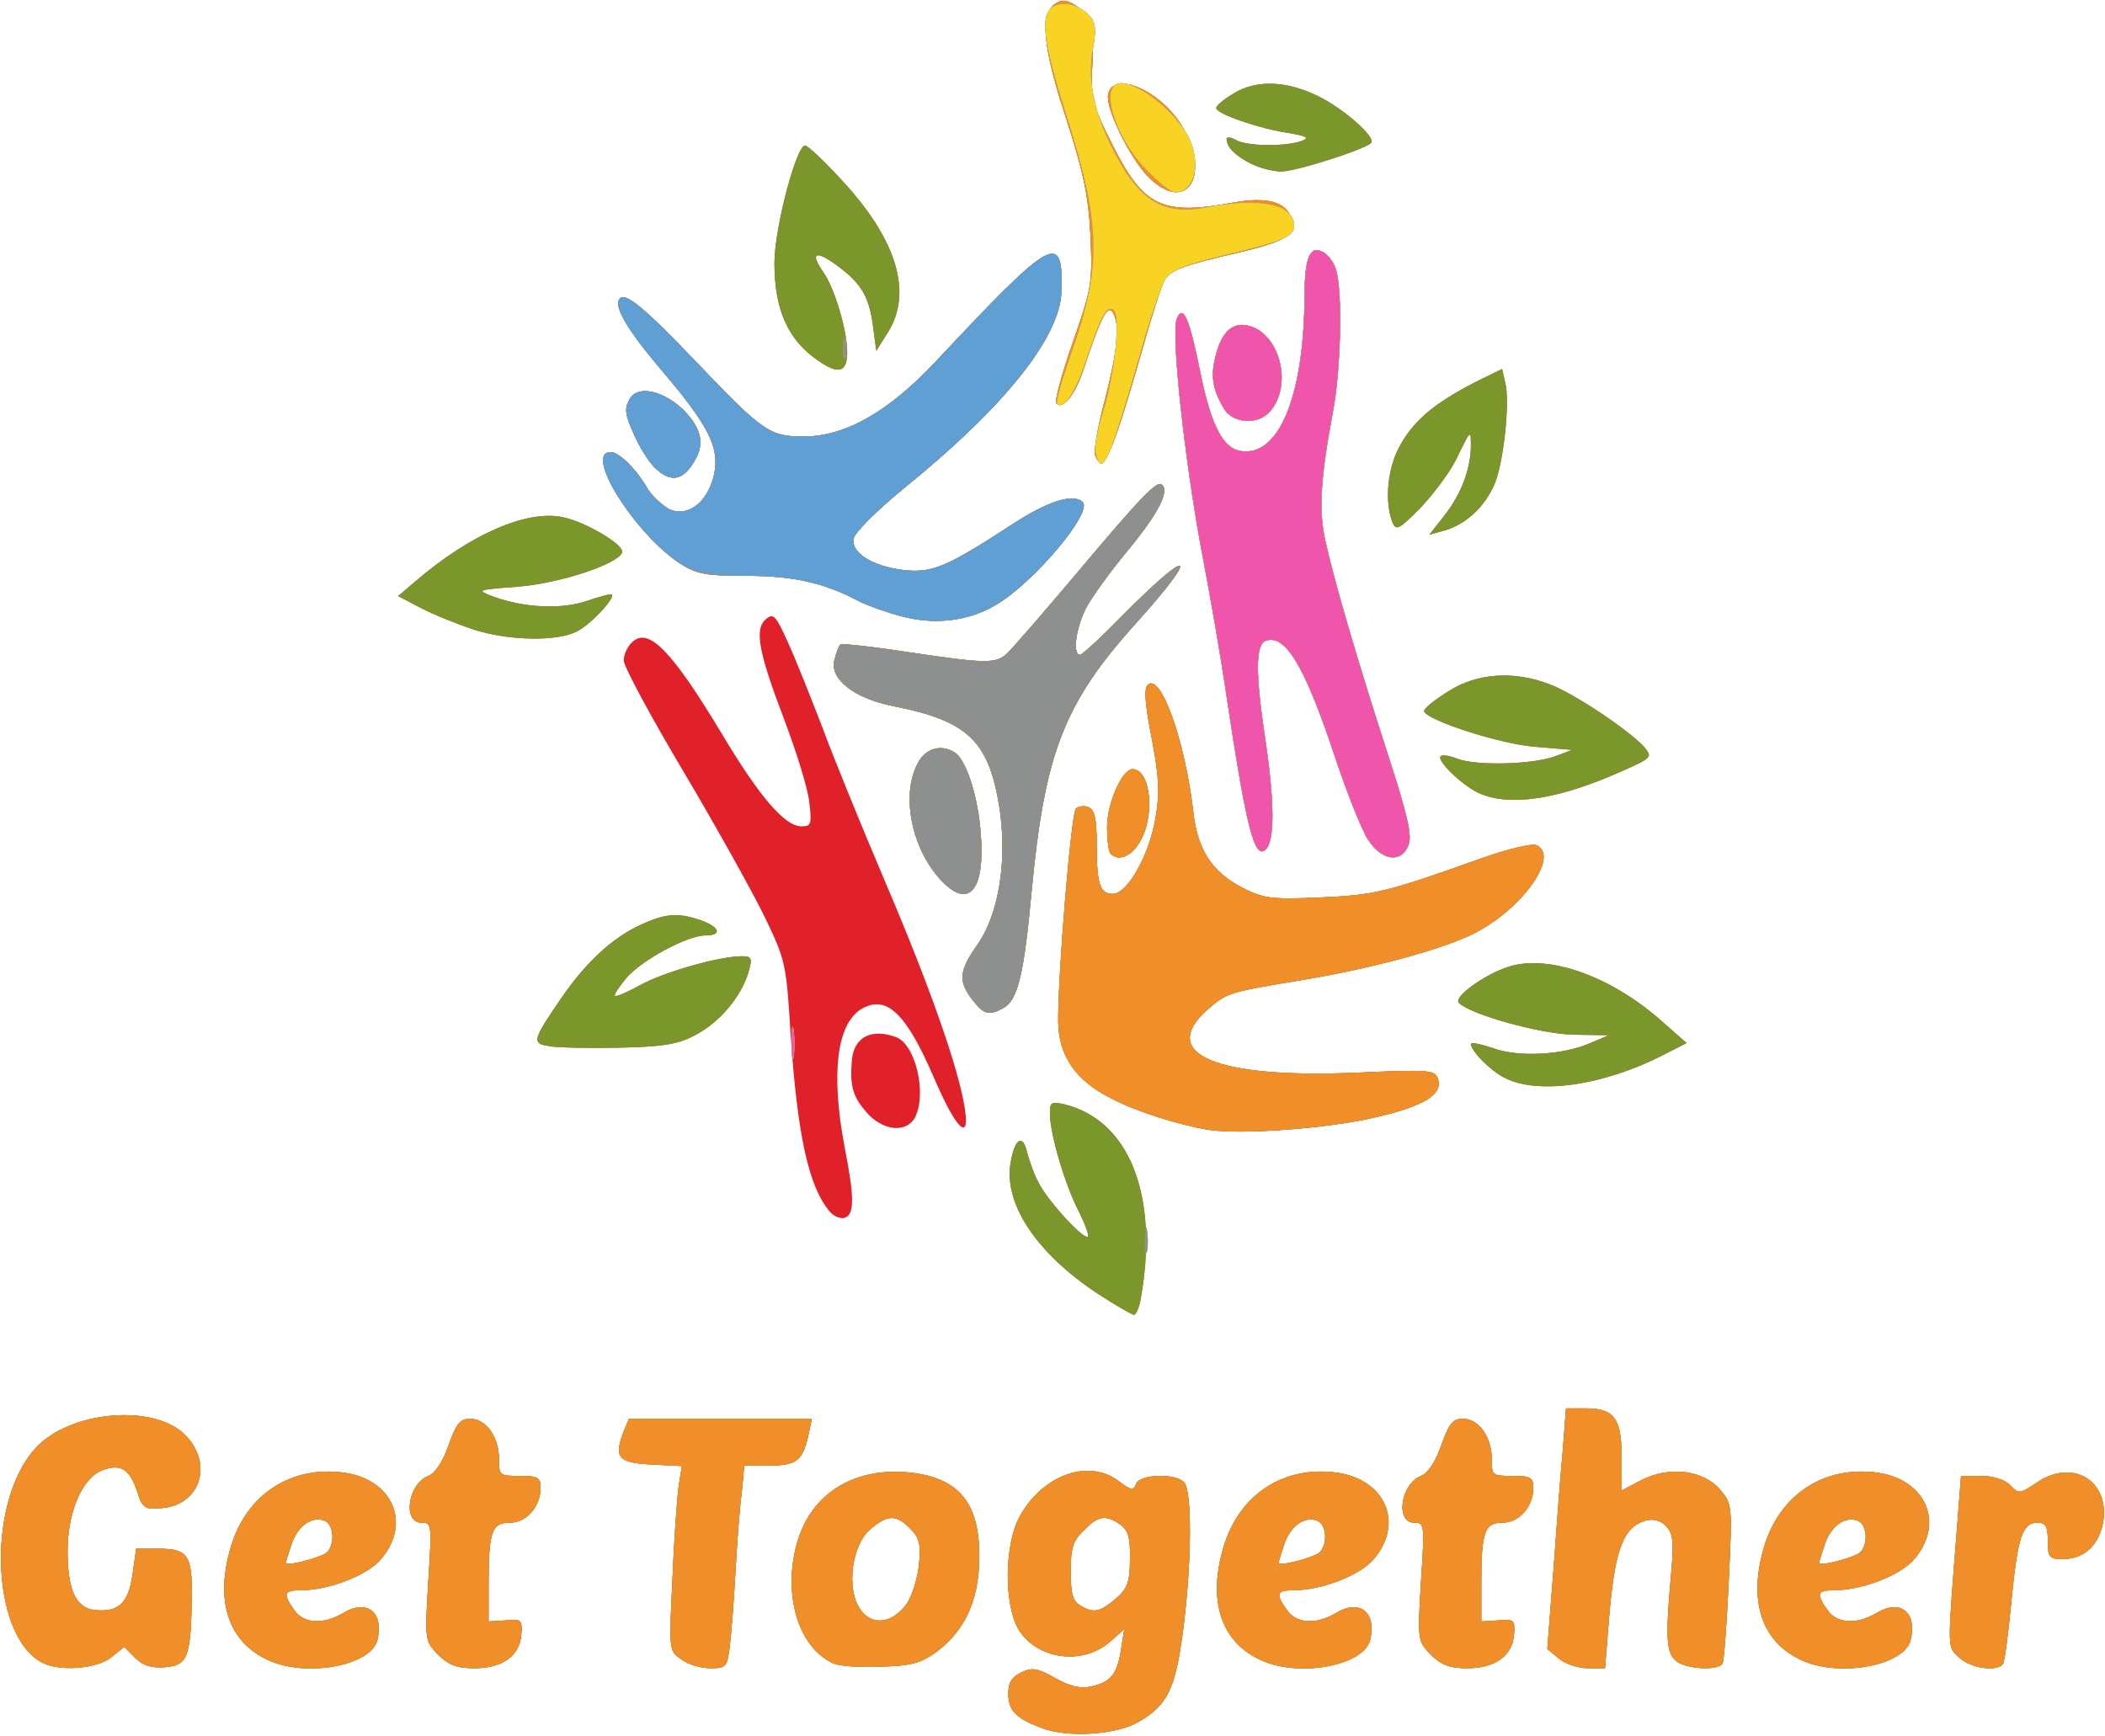 <!DOCTYPE svg PUBLIC "-//W3C//DTD SVG 20010904//EN" "http://www.w3.org/TR/2001/REC-SVG-20010904/DTD/svg10.dtd">
<svg version="1.0" xmlns="http://www.w3.org/2000/svg" width="405px" height="334px" viewBox="0 0 4050 3340" preserveAspectRatio="xMidYMid meet">
<g id="layer101" fill="#e0212a" stroke="none">
 <path d="M2007 3326 c-52 -19 -67 -34 -67 -67 0 -22 7 -32 25 -41 21 -10 32 -8 65 11 29 16 49 21 70 16 37 -8 50 -24 57 -72 l6 -38 -25 22 c-52 48 -141 38 -178 -21 -29 -49 -28 -166 3 -220 44 -78 131 -109 188 -67 25 19 30 20 35 6 7 -18 74 -21 92 -3 16 16 15 156 -2 287 -15 112 -30 142 -85 174 -41 25 -135 31 -184 13z m139 -249 c23 -20 28 -32 28 -76 1 -41 -3 -56 -18 -67 -28 -20 -43 -18 -71 11 -21 20 -25 34 -25 79 0 42 4 57 18 65 26 16 38 13 68 -12z"/>
 <path d="M90 3203 c-106 -39 -120 -308 -22 -416 66 -73 231 -87 290 -24 53 56 26 134 -48 139 -31 3 -36 0 -46 -32 -15 -44 -32 -54 -67 -41 -39 15 -67 80 -67 156 0 74 16 109 52 113 46 5 65 -13 73 -68 l7 -50 42 0 c58 0 66 12 65 95 -2 115 -8 129 -51 133 -27 2 -43 -3 -58 -18 l-21 -21 -26 21 c-25 19 -87 26 -123 13z"/>
 <path d="M511 3192 c-73 -36 -97 -114 -67 -215 30 -102 117 -158 220 -143 92 14 127 97 70 165 -26 32 -101 61 -156 61 -32 0 -34 7 -12 38 18 26 55 29 94 6 46 -28 79 -2 66 52 -13 51 -144 73 -215 36z m117 -204 c17 -15 15 -55 -4 -62 -24 -9 -51 10 -63 45 -6 18 -11 34 -11 36 0 8 64 -9 78 -19z"/>
 <path d="M843 3184 c-25 -26 -26 -26 -19 -140 7 -111 7 -114 -13 -114 -37 0 -26 -75 13 -90 13 -5 28 -27 39 -59 15 -42 22 -51 42 -51 30 0 55 35 55 77 0 32 1 33 40 33 35 0 40 3 40 23 0 36 -27 67 -59 67 -35 0 -41 17 -41 118 l0 72 33 -2 c30 -3 32 -1 30 27 -3 41 -36 65 -90 65 -34 0 -50 -6 -70 -26z"/>
 <path d="M1311 3193 c-24 -16 -24 -17 -17 -157 3 -77 9 -157 12 -178 l6 -37 -58 -3 c-64 -3 -73 -13 -55 -61 l11 -27 176 0 176 0 -7 33 c-11 48 -23 57 -75 57 l-48 0 -5 53 c-4 28 -9 97 -12 152 -3 55 -8 119 -11 143 -5 40 -7 42 -37 42 -18 0 -43 -7 -56 -17z"/>
 <path d="M1604 3201 c-68 -30 -99 -133 -70 -234 28 -95 112 -146 221 -133 92 11 131 61 129 166 -1 79 -27 136 -80 177 -32 23 -48 28 -108 30 -39 2 -80 -1 -92 -6z m139 -113 c11 -14 22 -49 25 -76 4 -41 1 -53 -17 -71 -27 -27 -43 -27 -77 2 -35 30 -46 113 -20 152 22 34 61 30 89 -7z"/>
 <path d="M2421 3192 c-73 -36 -97 -114 -67 -215 30 -102 117 -158 220 -143 92 14 127 97 70 165 -26 32 -101 61 -156 61 -32 0 -34 7 -12 38 18 26 55 29 94 6 46 -28 79 -2 66 52 -13 51 -144 73 -215 36z m117 -204 c17 -15 15 -55 -4 -62 -24 -9 -51 10 -63 45 -6 18 -11 34 -11 36 0 8 64 -9 78 -19z"/>
 <path d="M2753 3184 c-25 -26 -26 -26 -19 -140 7 -111 7 -114 -13 -114 -37 0 -26 -75 13 -90 13 -5 28 -27 39 -59 15 -42 22 -51 42 -51 30 0 55 35 55 77 0 32 1 33 40 33 35 0 40 3 40 23 0 36 -27 67 -59 67 -35 0 -41 17 -41 118 l0 72 33 -2 c30 -3 32 -1 30 27 -3 41 -36 65 -90 65 -34 0 -50 -6 -70 -26z"/>
 <path d="M3000 3192 l-23 -19 12 -154 c6 -85 14 -189 18 -231 l6 -78 38 0 c55 0 69 19 69 95 l0 63 38 -20 c53 -27 118 -20 151 18 24 28 24 30 17 178 -4 82 -9 153 -12 157 -8 14 -68 11 -88 -4 -20 -15 -22 -43 -11 -166 6 -66 4 -80 -10 -95 -11 -11 -25 -14 -39 -10 -44 13 -60 57 -71 197 l-7 87 -33 0 c-18 0 -43 -8 -55 -18z"/>
 <path d="M3461 3192 c-73 -36 -97 -114 -67 -215 30 -102 117 -158 220 -143 92 14 127 97 70 165 -26 32 -101 61 -156 61 -32 0 -34 7 -12 38 18 26 55 29 94 6 46 -28 79 -2 66 52 -13 51 -144 73 -215 36z m117 -204 c17 -15 15 -55 -4 -62 -24 -9 -51 10 -63 45 -6 18 -11 34 -11 36 0 8 64 -9 78 -19z"/>
 <path d="M3769 3189 c-23 -23 -23 -5 -2 -271 l6 -78 38 0 c24 0 46 7 57 18 16 17 18 17 52 -6 67 -45 137 -4 127 73 -7 47 -36 75 -78 75 -26 0 -29 -3 -29 -35 0 -28 -4 -35 -20 -35 -29 0 -38 27 -50 150 -6 62 -13 117 -16 121 -10 17 -64 9 -85 -12z"/>
 <path d="M2113 2490 c-120 -79 -184 -176 -168 -256 8 -44 23 -52 31 -17 4 15 13 42 22 58 15 32 81 105 94 105 5 0 -3 -22 -17 -50 -27 -53 -55 -149 -55 -188 0 -21 3 -23 28 -17 126 31 183 178 146 378 -3 15 -9 27 -12 27 -4 0 -35 -18 -69 -40z"/>
 <path d="M1597 2332 c-41 -47 -63 -148 -76 -344 -8 -132 -10 -141 -48 -220 -22 -46 -92 -172 -156 -280 -65 -109 -117 -206 -117 -217 0 -11 7 -27 16 -35 31 -31 77 16 174 178 72 120 120 176 152 176 19 0 20 -4 15 -47 -3 -27 -25 -97 -48 -158 -50 -131 -58 -175 -35 -194 14 -12 19 -6 42 45 15 33 44 106 66 163 21 57 76 192 122 300 85 199 140 356 152 432 11 69 -16 43 -59 -57 -53 -123 -90 -159 -137 -134 -50 27 -62 124 -35 267 19 97 19 129 1 136 -8 3 -21 -2 -29 -11z"/>
 <path d="M2325 2174 c-55 -9 -139 -35 -186 -60 -69 -34 -102 -82 -103 -147 -1 -90 25 -402 34 -411 5 -5 16 -6 24 -3 12 5 16 22 16 71 0 77 6 96 31 96 28 0 70 -74 82 -145 9 -51 7 -79 -7 -154 -13 -65 -15 -96 -8 -103 25 -25 72 107 88 245 8 72 36 115 94 145 41 21 55 23 150 19 106 -5 124 -9 312 -76 48 -17 94 -28 103 -25 46 18 -20 117 -113 167 -57 31 -196 69 -332 92 -146 24 -149 25 -186 57 -98 86 15 134 288 122 133 -6 148 -5 154 10 12 31 -24 54 -120 76 -88 21 -257 34 -321 24z"/>
 <path d="M1666 2139 c-26 -30 -31 -51 -27 -99 4 -45 38 -62 86 -44 37 15 59 110 35 155 -17 30 -63 25 -94 -12z"/>
 <path d="M2895 2074 c-28 -14 -64 -51 -65 -65 0 -4 19 0 43 8 49 18 135 13 187 -10 l35 -15 -67 -1 c-62 -1 -197 -38 -221 -61 -12 -11 49 -55 96 -70 77 -24 195 18 292 103 l50 44 -45 23 c-115 59 -241 77 -305 44z"/>
 <path d="M1057 2013 c-34 -5 -33 -11 22 -91 47 -69 99 -118 155 -143 48 -22 71 -23 115 -8 36 13 41 29 8 29 -35 0 -123 48 -152 82 -14 17 -24 32 -22 34 2 3 24 -7 48 -20 44 -25 153 -56 196 -56 19 0 21 3 13 31 -14 47 -56 97 -103 121 -34 18 -61 22 -147 24 -58 1 -118 0 -133 -3z"/>
 <path d="M1871 1924 c-28 -36 -26 -56 10 -107 42 -60 58 -167 41 -269 -21 -123 -61 -161 -202 -189 -78 -15 -126 -54 -114 -91 3 -13 8 -25 11 -28 2 -2 61 4 131 15 147 22 167 22 188 4 9 -8 69 -77 134 -154 126 -150 157 -182 166 -172 14 13 -8 56 -66 126 -34 41 -70 91 -81 112 -19 38 -26 89 -11 89 4 0 41 -34 82 -76 134 -135 151 -124 25 16 -138 153 -175 250 -200 513 -15 164 -27 212 -55 227 -28 15 -37 12 -59 -16z"/>
 <path d="M1802 1684 c-50 -61 -67 -156 -37 -214 15 -30 45 -39 72 -22 22 14 45 85 50 157 9 115 -27 149 -85 79z"/>
 <path d="M2137 1643 c-4 -3 -7 -27 -7 -52 0 -45 29 -111 49 -111 35 0 44 90 14 140 -16 28 -41 38 -56 23z"/>
 <path d="M2633 1617 c-12 -17 -40 -88 -63 -156 -59 -179 -97 -242 -135 -228 -20 8 -20 65 1 201 18 127 16 199 -7 204 -18 3 -34 -64 -69 -298 -10 -69 -32 -197 -49 -285 -32 -173 -58 -412 -47 -441 12 -30 24 -3 45 101 21 104 44 148 79 153 73 11 121 -107 122 -298 0 -76 11 -100 37 -84 10 6 21 22 24 35 12 43 9 192 -7 274 -24 128 -27 189 -14 246 18 82 64 237 119 407 39 120 48 159 41 178 -14 35 -50 31 -77 -9z"/>
 <path d="M2845 1526 c-32 -15 -82 -63 -73 -71 3 -3 17 -1 32 5 37 14 143 11 186 -4 l35 -13 -71 -6 c-69 -5 -214 -53 -214 -69 0 -5 21 -22 47 -38 55 -35 126 -40 195 -13 46 17 152 88 181 120 17 20 16 21 -45 48 -119 53 -213 68 -273 41z"/>
 <path d="M910 1211 c-30 -10 -75 -28 -100 -41 l-44 -23 34 -29 c105 -90 213 -137 282 -123 45 9 120 54 115 68 -7 22 -121 60 -202 66 -78 6 -79 6 -46 19 61 22 132 25 181 8 24 -8 46 -14 47 -12 7 7 -41 58 -67 71 -39 20 -132 18 -200 -4z"/>
 <path d="M1735 1186 c-27 -7 -64 -20 -82 -29 -68 -36 -127 -49 -217 -49 -76 0 -94 -3 -125 -22 -88 -56 -189 -216 -136 -216 16 0 49 32 72 72 9 14 28 31 41 38 36 16 74 -14 86 -67 11 -52 -10 -94 -104 -204 -65 -77 -91 -122 -77 -135 11 -11 47 18 147 123 128 134 141 143 206 143 80 0 163 -47 254 -144 227 -242 246 -253 242 -133 -4 88 -111 221 -301 375 -55 45 -97 87 -99 99 -4 27 37 53 97 60 54 6 83 -6 207 -87 70 -46 119 -61 137 -44 20 20 -95 156 -167 198 -52 31 -117 39 -181 22z"/>
 <path d="M2779 992 c33 -42 51 -91 51 -136 0 -29 -1 -28 -24 19 -12 28 -45 72 -71 100 -43 44 -49 47 -56 30 -16 -42 -9 -108 16 -150 27 -48 67 -80 142 -119 l53 -26 6 26 c10 38 -4 162 -22 199 -20 43 -54 73 -92 85 l-32 9 29 -37z"/>
 <path d="M1259 899 c-12 -12 -30 -41 -40 -65 -16 -35 -18 -48 -8 -65 14 -28 62 -19 102 18 34 33 43 64 26 95 -23 43 -48 49 -80 17z"/>
 <path d="M2107 876 c-3 -8 5 -56 19 -107 25 -98 29 -145 15 -168 -10 -16 -23 9 -55 106 -17 52 -40 82 -54 69 -3 -4 11 -57 32 -117 37 -106 38 -114 34 -207 -4 -78 -14 -122 -47 -225 -45 -137 -51 -201 -19 -221 13 -8 24 -6 45 10 27 21 28 24 25 100 -4 76 -2 82 38 162 60 120 96 137 232 112 65 -12 103 -2 113 31 10 30 -10 43 -98 64 -113 26 -136 35 -147 55 -6 11 -26 74 -45 142 -56 195 -73 233 -88 194z"/>
 <path d="M2356 788 c-23 -38 -28 -65 -16 -107 13 -49 38 -66 74 -50 53 25 70 116 29 161 -23 26 -69 23 -87 -4z"/>
 <path d="M1585 701 c-66 -40 -95 -100 -95 -195 0 -66 42 -226 59 -226 5 0 36 29 68 64 108 115 140 219 91 296 l-22 35 -6 -45 c-7 -57 -22 -83 -64 -115 -46 -35 -60 -31 -31 10 22 33 45 112 45 153 0 35 -14 42 -45 23z"/>
 <path d="M2207 338 c-35 -38 -80 -130 -75 -156 9 -48 102 -8 143 62 57 98 5 170 -68 94z"/>
 <path d="M2405 314 c-29 -15 -45 -31 -45 -47 0 -4 9 -3 19 3 23 12 97 12 126 1 15 -6 9 -9 -25 -15 -56 -8 -140 -37 -140 -48 0 -5 15 -17 33 -28 44 -27 102 -25 163 5 51 25 112 80 102 90 -13 13 -145 55 -173 55 -16 0 -43 -7 -60 -16z"/>
 </g>
<g id="layer102" fill="#7b972b" stroke="none">
 <path d="M2007 3326 c-52 -19 -67 -34 -67 -67 0 -22 7 -32 25 -41 21 -10 32 -8 65 11 29 16 49 21 70 16 37 -8 50 -24 57 -72 l6 -38 -25 22 c-52 48 -141 38 -178 -21 -29 -49 -28 -166 3 -220 44 -78 131 -109 188 -67 25 19 30 20 35 6 7 -18 74 -21 92 -3 16 16 15 156 -2 287 -15 112 -30 142 -85 174 -41 25 -135 31 -184 13z m139 -249 c23 -20 28 -32 28 -76 1 -41 -3 -56 -18 -67 -28 -20 -43 -18 -71 11 -21 20 -25 34 -25 79 0 42 4 57 18 65 26 16 38 13 68 -12z"/>
 <path d="M90 3203 c-106 -39 -120 -308 -22 -416 66 -73 231 -87 290 -24 53 56 26 134 -48 139 -31 3 -36 0 -46 -32 -15 -44 -32 -54 -67 -41 -39 15 -67 80 -67 156 0 74 16 109 52 113 46 5 65 -13 73 -68 l7 -50 42 0 c58 0 66 12 65 95 -2 115 -8 129 -51 133 -27 2 -43 -3 -58 -18 l-21 -21 -26 21 c-25 19 -87 26 -123 13z"/>
 <path d="M511 3192 c-73 -36 -97 -114 -67 -215 30 -102 117 -158 220 -143 92 14 127 97 70 165 -26 32 -101 61 -156 61 -32 0 -34 7 -12 38 18 26 55 29 94 6 46 -28 79 -2 66 52 -13 51 -144 73 -215 36z m117 -204 c17 -15 15 -55 -4 -62 -24 -9 -51 10 -63 45 -6 18 -11 34 -11 36 0 8 64 -9 78 -19z"/>
 <path d="M843 3184 c-25 -26 -26 -26 -19 -140 7 -111 7 -114 -13 -114 -37 0 -26 -75 13 -90 13 -5 28 -27 39 -59 15 -42 22 -51 42 -51 30 0 55 35 55 77 0 32 1 33 40 33 35 0 40 3 40 23 0 36 -27 67 -59 67 -35 0 -41 17 -41 118 l0 72 33 -2 c30 -3 32 -1 30 27 -3 41 -36 65 -90 65 -34 0 -50 -6 -70 -26z"/>
 <path d="M1311 3193 c-24 -16 -24 -17 -17 -157 3 -77 9 -157 12 -178 l6 -37 -58 -3 c-64 -3 -73 -13 -55 -61 l11 -27 176 0 176 0 -7 33 c-11 48 -23 57 -75 57 l-48 0 -5 53 c-4 28 -9 97 -12 152 -3 55 -8 119 -11 143 -5 40 -7 42 -37 42 -18 0 -43 -7 -56 -17z"/>
 <path d="M1604 3201 c-68 -30 -99 -133 -70 -234 28 -95 112 -146 221 -133 92 11 131 61 129 166 -1 79 -27 136 -80 177 -32 23 -48 28 -108 30 -39 2 -80 -1 -92 -6z m139 -113 c11 -14 22 -49 25 -76 4 -41 1 -53 -17 -71 -27 -27 -43 -27 -77 2 -35 30 -46 113 -20 152 22 34 61 30 89 -7z"/>
 <path d="M2421 3192 c-73 -36 -97 -114 -67 -215 30 -102 117 -158 220 -143 92 14 127 97 70 165 -26 32 -101 61 -156 61 -32 0 -34 7 -12 38 18 26 55 29 94 6 46 -28 79 -2 66 52 -13 51 -144 73 -215 36z m117 -204 c17 -15 15 -55 -4 -62 -24 -9 -51 10 -63 45 -6 18 -11 34 -11 36 0 8 64 -9 78 -19z"/>
 <path d="M2753 3184 c-25 -26 -26 -26 -19 -140 7 -111 7 -114 -13 -114 -37 0 -26 -75 13 -90 13 -5 28 -27 39 -59 15 -42 22 -51 42 -51 30 0 55 35 55 77 0 32 1 33 40 33 35 0 40 3 40 23 0 36 -27 67 -59 67 -35 0 -41 17 -41 118 l0 72 33 -2 c30 -3 32 -1 30 27 -3 41 -36 65 -90 65 -34 0 -50 -6 -70 -26z"/>
 <path d="M3000 3192 l-23 -19 12 -154 c6 -85 14 -189 18 -231 l6 -78 38 0 c55 0 69 19 69 95 l0 63 38 -20 c53 -27 118 -20 151 18 24 28 24 30 17 178 -4 82 -9 153 -12 157 -8 14 -68 11 -88 -4 -20 -15 -22 -43 -11 -166 6 -66 4 -80 -10 -95 -11 -11 -25 -14 -39 -10 -44 13 -60 57 -71 197 l-7 87 -33 0 c-18 0 -43 -8 -55 -18z"/>
 <path d="M3461 3192 c-73 -36 -97 -114 -67 -215 30 -102 117 -158 220 -143 92 14 127 97 70 165 -26 32 -101 61 -156 61 -32 0 -34 7 -12 38 18 26 55 29 94 6 46 -28 79 -2 66 52 -13 51 -144 73 -215 36z m117 -204 c17 -15 15 -55 -4 -62 -24 -9 -51 10 -63 45 -6 18 -11 34 -11 36 0 8 64 -9 78 -19z"/>
 <path d="M3769 3189 c-23 -23 -23 -5 -2 -271 l6 -78 38 0 c24 0 46 7 57 18 16 17 18 17 52 -6 67 -45 137 -4 127 73 -7 47 -36 75 -78 75 -26 0 -29 -3 -29 -35 0 -28 -4 -35 -20 -35 -29 0 -38 27 -50 150 -6 62 -13 117 -16 121 -10 17 -64 9 -85 -12z"/>
 <path d="M2113 2490 c-120 -79 -184 -176 -168 -256 8 -44 23 -52 31 -17 4 15 13 42 22 58 15 32 81 105 94 105 5 0 -3 -22 -17 -50 -27 -53 -55 -149 -55 -188 0 -21 3 -23 28 -17 126 31 183 178 146 378 -3 15 -9 27 -12 27 -4 0 -35 -18 -69 -40z"/>
 <path d="M2325 2174 c-55 -9 -139 -35 -186 -60 -69 -34 -102 -82 -103 -147 -1 -90 25 -402 34 -411 5 -5 16 -6 24 -3 12 5 16 22 16 71 0 77 6 96 31 96 28 0 70 -74 82 -145 9 -51 7 -79 -7 -154 -13 -65 -15 -96 -8 -103 25 -25 72 107 88 245 8 72 36 115 94 145 41 21 55 23 150 19 106 -5 124 -9 312 -76 48 -17 94 -28 103 -25 46 18 -20 117 -113 167 -57 31 -196 69 -332 92 -146 24 -149 25 -186 57 -98 86 15 134 288 122 133 -6 148 -5 154 10 12 31 -24 54 -120 76 -88 21 -257 34 -321 24z"/>
 <path d="M2895 2074 c-28 -14 -64 -51 -65 -65 0 -4 19 0 43 8 49 18 135 13 187 -10 l35 -15 -67 -1 c-62 -1 -197 -38 -221 -61 -12 -11 49 -55 96 -70 77 -24 195 18 292 103 l50 44 -45 23 c-115 59 -241 77 -305 44z"/>
 <path d="M1523 2005 c0 -27 2 -38 4 -22 2 15 2 37 0 50 -2 12 -4 0 -4 -28z"/>
 <path d="M1057 2013 c-34 -5 -33 -11 22 -91 47 -69 99 -118 155 -143 48 -22 71 -23 115 -8 36 13 41 29 8 29 -35 0 -123 48 -152 82 -14 17 -24 32 -22 34 2 3 24 -7 48 -20 44 -25 153 -56 196 -56 19 0 21 3 13 31 -14 47 -56 97 -103 121 -34 18 -61 22 -147 24 -58 1 -118 0 -133 -3z"/>
 <path d="M1871 1924 c-28 -36 -26 -56 10 -107 42 -60 58 -167 41 -269 -21 -123 -61 -161 -202 -189 -78 -15 -126 -54 -114 -91 3 -13 8 -25 11 -28 2 -2 61 4 131 15 147 22 167 22 188 4 9 -8 69 -77 134 -154 126 -150 157 -182 166 -172 14 13 -8 56 -66 126 -34 41 -70 91 -81 112 -19 38 -26 89 -11 89 4 0 41 -34 82 -76 134 -135 151 -124 25 16 -138 153 -175 250 -200 513 -15 164 -27 212 -55 227 -28 15 -37 12 -59 -16z"/>
 <path d="M1802 1684 c-50 -61 -67 -156 -37 -214 15 -30 45 -39 72 -22 22 14 45 85 50 157 9 115 -27 149 -85 79z"/>
 <path d="M2137 1643 c-4 -3 -7 -27 -7 -52 0 -45 29 -111 49 -111 35 0 44 90 14 140 -16 28 -41 38 -56 23z"/>
 <path d="M2633 1617 c-12 -17 -40 -88 -63 -156 -59 -179 -97 -242 -135 -228 -20 8 -20 65 1 201 18 127 16 199 -7 204 -18 3 -34 -64 -69 -298 -10 -69 -32 -197 -49 -285 -32 -173 -58 -412 -47 -441 12 -30 24 -3 45 101 21 104 44 148 79 153 73 11 121 -107 122 -298 0 -76 11 -100 37 -84 10 6 21 22 24 35 12 43 9 192 -7 274 -24 128 -27 189 -14 246 18 82 64 237 119 407 39 120 48 159 41 178 -14 35 -50 31 -77 -9z"/>
 <path d="M2845 1526 c-32 -15 -82 -63 -73 -71 3 -3 17 -1 32 5 37 14 143 11 186 -4 l35 -13 -71 -6 c-69 -5 -214 -53 -214 -69 0 -5 21 -22 47 -38 55 -35 126 -40 195 -13 46 17 152 88 181 120 17 20 16 21 -45 48 -119 53 -213 68 -273 41z"/>
 <path d="M910 1211 c-30 -10 -75 -28 -100 -41 l-44 -23 34 -29 c105 -90 213 -137 282 -123 45 9 120 54 115 68 -7 22 -121 60 -202 66 -78 6 -79 6 -46 19 61 22 132 25 181 8 24 -8 46 -14 47 -12 7 7 -41 58 -67 71 -39 20 -132 18 -200 -4z"/>
 <path d="M1735 1186 c-27 -7 -64 -20 -82 -29 -68 -36 -127 -49 -217 -49 -76 0 -94 -3 -125 -22 -88 -56 -189 -216 -136 -216 16 0 49 32 72 72 9 14 28 31 41 38 36 16 74 -14 86 -67 11 -52 -10 -94 -104 -204 -65 -77 -91 -122 -77 -135 11 -11 47 18 147 123 128 134 141 143 206 143 80 0 163 -47 254 -144 227 -242 246 -253 242 -133 -4 88 -111 221 -301 375 -55 45 -97 87 -99 99 -4 27 37 53 97 60 54 6 83 -6 207 -87 70 -46 119 -61 137 -44 20 20 -95 156 -167 198 -52 31 -117 39 -181 22z"/>
 <path d="M2779 992 c33 -42 51 -91 51 -136 0 -29 -1 -28 -24 19 -12 28 -45 72 -71 100 -43 44 -49 47 -56 30 -16 -42 -9 -108 16 -150 27 -48 67 -80 142 -119 l53 -26 6 26 c10 38 -4 162 -22 199 -20 43 -54 73 -92 85 l-32 9 29 -37z"/>
 <path d="M1259 899 c-12 -12 -30 -41 -40 -65 -16 -35 -18 -48 -8 -65 14 -28 62 -19 102 18 34 33 43 64 26 95 -23 43 -48 49 -80 17z"/>
 <path d="M2107 876 c-3 -8 5 -56 19 -107 25 -98 29 -145 15 -168 -10 -16 -23 9 -55 106 -17 52 -40 82 -54 69 -3 -4 11 -57 32 -117 37 -106 38 -114 34 -207 -4 -78 -14 -122 -47 -225 -45 -137 -51 -201 -19 -221 13 -8 24 -6 45 10 27 21 28 24 25 100 -4 76 -2 82 38 162 60 120 96 137 232 112 65 -12 103 -2 113 31 10 30 -10 43 -98 64 -113 26 -136 35 -147 55 -6 11 -26 74 -45 142 -56 195 -73 233 -88 194z"/>
 <path d="M2356 788 c-23 -38 -28 -65 -16 -107 13 -49 38 -66 74 -50 53 25 70 116 29 161 -23 26 -69 23 -87 -4z"/>
 <path d="M1585 701 c-66 -40 -95 -100 -95 -195 0 -66 42 -226 59 -226 5 0 36 29 68 64 108 115 140 219 91 296 l-22 35 -6 -45 c-7 -57 -22 -83 -64 -115 -46 -35 -60 -31 -31 10 22 33 45 112 45 153 0 35 -14 42 -45 23z"/>
 <path d="M2207 338 c-35 -38 -80 -130 -75 -156 9 -48 102 -8 143 62 57 98 5 170 -68 94z"/>
 <path d="M2405 314 c-29 -15 -45 -31 -45 -47 0 -4 9 -3 19 3 23 12 97 12 126 1 15 -6 9 -9 -25 -15 -56 -8 -140 -37 -140 -48 0 -5 15 -17 33 -28 44 -27 102 -25 163 5 51 25 112 80 102 90 -13 13 -145 55 -173 55 -16 0 -43 -7 -60 -16z"/>
 </g>
<g id="layer103" fill="#f08e29" stroke="none">
 <path d="M2007 3326 c-52 -19 -67 -34 -67 -67 0 -22 7 -32 25 -41 21 -10 32 -8 65 11 29 16 49 21 70 16 37 -8 50 -24 57 -72 l6 -38 -25 22 c-52 48 -141 38 -178 -21 -29 -49 -28 -166 3 -220 44 -78 131 -109 188 -67 25 19 30 20 35 6 7 -18 74 -21 92 -3 16 16 15 156 -2 287 -15 112 -30 142 -85 174 -41 25 -135 31 -184 13z m139 -249 c23 -20 28 -32 28 -76 1 -41 -3 -56 -18 -67 -28 -20 -43 -18 -71 11 -21 20 -25 34 -25 79 0 42 4 57 18 65 26 16 38 13 68 -12z"/>
 <path d="M90 3203 c-106 -39 -120 -308 -22 -416 66 -73 231 -87 290 -24 53 56 26 134 -48 139 -31 3 -36 0 -46 -32 -15 -44 -32 -54 -67 -41 -39 15 -67 80 -67 156 0 74 16 109 52 113 46 5 65 -13 73 -68 l7 -50 42 0 c58 0 66 12 65 95 -2 115 -8 129 -51 133 -27 2 -43 -3 -58 -18 l-21 -21 -26 21 c-25 19 -87 26 -123 13z"/>
 <path d="M511 3192 c-73 -36 -97 -114 -67 -215 30 -102 117 -158 220 -143 92 14 127 97 70 165 -26 32 -101 61 -156 61 -32 0 -34 7 -12 38 18 26 55 29 94 6 46 -28 79 -2 66 52 -13 51 -144 73 -215 36z m117 -204 c17 -15 15 -55 -4 -62 -24 -9 -51 10 -63 45 -6 18 -11 34 -11 36 0 8 64 -9 78 -19z"/>
 <path d="M843 3184 c-25 -26 -26 -26 -19 -140 7 -111 7 -114 -13 -114 -37 0 -26 -75 13 -90 13 -5 28 -27 39 -59 15 -42 22 -51 42 -51 30 0 55 35 55 77 0 32 1 33 40 33 35 0 40 3 40 23 0 36 -27 67 -59 67 -35 0 -41 17 -41 118 l0 72 33 -2 c30 -3 32 -1 30 27 -3 41 -36 65 -90 65 -34 0 -50 -6 -70 -26z"/>
 <path d="M1311 3193 c-24 -16 -24 -17 -17 -157 3 -77 9 -157 12 -178 l6 -37 -58 -3 c-64 -3 -73 -13 -55 -61 l11 -27 176 0 176 0 -7 33 c-11 48 -23 57 -75 57 l-48 0 -5 53 c-4 28 -9 97 -12 152 -3 55 -8 119 -11 143 -5 40 -7 42 -37 42 -18 0 -43 -7 -56 -17z"/>
 <path d="M1604 3201 c-68 -30 -99 -133 -70 -234 28 -95 112 -146 221 -133 92 11 131 61 129 166 -1 79 -27 136 -80 177 -32 23 -48 28 -108 30 -39 2 -80 -1 -92 -6z m139 -113 c11 -14 22 -49 25 -76 4 -41 1 -53 -17 -71 -27 -27 -43 -27 -77 2 -35 30 -46 113 -20 152 22 34 61 30 89 -7z"/>
 <path d="M2421 3192 c-73 -36 -97 -114 -67 -215 30 -102 117 -158 220 -143 92 14 127 97 70 165 -26 32 -101 61 -156 61 -32 0 -34 7 -12 38 18 26 55 29 94 6 46 -28 79 -2 66 52 -13 51 -144 73 -215 36z m117 -204 c17 -15 15 -55 -4 -62 -24 -9 -51 10 -63 45 -6 18 -11 34 -11 36 0 8 64 -9 78 -19z"/>
 <path d="M2753 3184 c-25 -26 -26 -26 -19 -140 7 -111 7 -114 -13 -114 -37 0 -26 -75 13 -90 13 -5 28 -27 39 -59 15 -42 22 -51 42 -51 30 0 55 35 55 77 0 32 1 33 40 33 35 0 40 3 40 23 0 36 -27 67 -59 67 -35 0 -41 17 -41 118 l0 72 33 -2 c30 -3 32 -1 30 27 -3 41 -36 65 -90 65 -34 0 -50 -6 -70 -26z"/>
 <path d="M3000 3192 l-23 -19 12 -154 c6 -85 14 -189 18 -231 l6 -78 38 0 c55 0 69 19 69 95 l0 63 38 -20 c53 -27 118 -20 151 18 24 28 24 30 17 178 -4 82 -9 153 -12 157 -8 14 -68 11 -88 -4 -20 -15 -22 -43 -11 -166 6 -66 4 -80 -10 -95 -11 -11 -25 -14 -39 -10 -44 13 -60 57 -71 197 l-7 87 -33 0 c-18 0 -43 -8 -55 -18z"/>
 <path d="M3461 3192 c-73 -36 -97 -114 -67 -215 30 -102 117 -158 220 -143 92 14 127 97 70 165 -26 32 -101 61 -156 61 -32 0 -34 7 -12 38 18 26 55 29 94 6 46 -28 79 -2 66 52 -13 51 -144 73 -215 36z m117 -204 c17 -15 15 -55 -4 -62 -24 -9 -51 10 -63 45 -6 18 -11 34 -11 36 0 8 64 -9 78 -19z"/>
 <path d="M3769 3189 c-23 -23 -23 -5 -2 -271 l6 -78 38 0 c24 0 46 7 57 18 16 17 18 17 52 -6 67 -45 137 -4 127 73 -7 47 -36 75 -78 75 -26 0 -29 -3 -29 -35 0 -28 -4 -35 -20 -35 -29 0 -38 27 -50 150 -6 62 -13 117 -16 121 -10 17 -64 9 -85 -12z"/>
 <path d="M2203 2385 c0 -22 2 -30 4 -17 2 12 2 30 0 40 -3 9 -5 -1 -4 -23z"/>
 <path d="M2325 2174 c-55 -9 -139 -35 -186 -60 -69 -34 -102 -82 -103 -147 -1 -90 25 -402 34 -411 5 -5 16 -6 24 -3 12 5 16 22 16 71 0 77 6 96 31 96 28 0 70 -74 82 -145 9 -51 7 -79 -7 -154 -13 -65 -15 -96 -8 -103 25 -25 72 107 88 245 8 72 36 115 94 145 41 21 55 23 150 19 106 -5 124 -9 312 -76 48 -17 94 -28 103 -25 46 18 -20 117 -113 167 -57 31 -196 69 -332 92 -146 24 -149 25 -186 57 -98 86 15 134 288 122 133 -6 148 -5 154 10 12 31 -24 54 -120 76 -88 21 -257 34 -321 24z"/>
 <path d="M1523 2005 c0 -27 2 -38 4 -22 2 15 2 37 0 50 -2 12 -4 0 -4 -28z"/>
 <path d="M1871 1924 c-28 -36 -26 -56 10 -107 42 -60 58 -167 41 -269 -21 -123 -61 -161 -202 -189 -78 -15 -126 -54 -114 -91 3 -13 8 -25 11 -28 2 -2 61 4 131 15 147 22 167 22 188 4 9 -8 69 -77 134 -154 126 -150 157 -182 166 -172 14 13 -8 56 -66 126 -34 41 -70 91 -81 112 -19 38 -26 89 -11 89 4 0 41 -34 82 -76 134 -135 151 -124 25 16 -138 153 -175 250 -200 513 -15 164 -27 212 -55 227 -28 15 -37 12 -59 -16z"/>
 <path d="M1802 1684 c-50 -61 -67 -156 -37 -214 15 -30 45 -39 72 -22 22 14 45 85 50 157 9 115 -27 149 -85 79z"/>
 <path d="M2137 1643 c-4 -3 -7 -27 -7 -52 0 -45 29 -111 49 -111 35 0 44 90 14 140 -16 28 -41 38 -56 23z"/>
 <path d="M2633 1617 c-12 -17 -40 -88 -63 -156 -59 -179 -97 -242 -135 -228 -20 8 -20 65 1 201 18 127 16 199 -7 204 -18 3 -34 -64 -69 -298 -10 -69 -32 -197 -49 -285 -32 -173 -58 -412 -47 -441 12 -30 24 -3 45 101 21 104 44 148 79 153 73 11 121 -107 122 -298 0 -76 11 -100 37 -84 10 6 21 22 24 35 12 43 9 192 -7 274 -24 128 -27 189 -14 246 18 82 64 237 119 407 39 120 48 159 41 178 -14 35 -50 31 -77 -9z"/>
 <path d="M1735 1186 c-27 -7 -64 -20 -82 -29 -68 -36 -127 -49 -217 -49 -76 0 -94 -3 -125 -22 -88 -56 -189 -216 -136 -216 16 0 49 32 72 72 9 14 28 31 41 38 36 16 74 -14 86 -67 11 -52 -10 -94 -104 -204 -65 -77 -91 -122 -77 -135 11 -11 47 18 147 123 128 134 141 143 206 143 80 0 163 -47 254 -144 227 -242 246 -253 242 -133 -4 88 -111 221 -301 375 -55 45 -97 87 -99 99 -4 27 37 53 97 60 54 6 83 -6 207 -87 70 -46 119 -61 137 -44 20 20 -95 156 -167 198 -52 31 -117 39 -181 22z"/>
 <path d="M1259 899 c-12 -12 -30 -41 -40 -65 -16 -35 -18 -48 -8 -65 14 -28 62 -19 102 18 34 33 43 64 26 95 -23 43 -48 49 -80 17z"/>
 <path d="M2107 876 c-3 -8 5 -56 19 -107 25 -98 29 -145 15 -168 -10 -16 -23 9 -55 106 -17 52 -40 82 -54 69 -3 -4 11 -57 32 -117 37 -106 38 -114 34 -207 -4 -78 -14 -122 -47 -225 -45 -137 -51 -201 -19 -221 13 -8 24 -6 45 10 27 21 28 24 25 100 -4 76 -2 82 38 162 60 120 96 137 232 112 65 -12 103 -2 113 31 10 30 -10 43 -98 64 -113 26 -136 35 -147 55 -6 11 -26 74 -45 142 -56 195 -73 233 -88 194z"/>
 <path d="M2356 788 c-23 -38 -28 -65 -16 -107 13 -49 38 -66 74 -50 53 25 70 116 29 161 -23 26 -69 23 -87 -4z"/>
 <path d="M1622 670 c0 -19 2 -27 5 -17 2 9 2 25 0 35 -3 9 -5 1 -5 -18z"/>
 <path d="M2207 338 c-35 -38 -80 -130 -75 -156 9 -48 102 -8 143 62 57 98 5 170 -68 94z"/>
 </g>
<g id="layer104" fill="#8e8f8f" stroke="none">
 <path d="M2203 2385 c0 -22 2 -30 4 -17 2 12 2 30 0 40 -3 9 -5 -1 -4 -23z"/>
 <path d="M1523 2005 c0 -27 2 -38 4 -22 2 15 2 37 0 50 -2 12 -4 0 -4 -28z"/>
 <path d="M1871 1924 c-28 -36 -26 -56 10 -107 42 -60 58 -167 41 -269 -21 -123 -61 -161 -202 -189 -78 -15 -126 -54 -114 -91 3 -13 8 -25 11 -28 2 -2 61 4 131 15 147 22 167 22 188 4 9 -8 69 -77 134 -154 126 -150 157 -182 166 -172 14 13 -8 56 -66 126 -34 41 -70 91 -81 112 -19 38 -26 89 -11 89 4 0 41 -34 82 -76 134 -135 151 -124 25 16 -138 153 -175 250 -200 513 -15 164 -27 212 -55 227 -28 15 -37 12 -59 -16z"/>
 <path d="M1802 1684 c-50 -61 -67 -156 -37 -214 15 -30 45 -39 72 -22 22 14 45 85 50 157 9 115 -27 149 -85 79z"/>
 <path d="M2633 1617 c-12 -17 -40 -88 -63 -156 -59 -179 -97 -242 -135 -228 -20 8 -20 65 1 201 18 127 16 199 -7 204 -18 3 -34 -64 -69 -298 -10 -69 -32 -197 -49 -285 -32 -173 -58 -412 -47 -441 12 -30 24 -3 45 101 21 104 44 148 79 153 73 11 121 -107 122 -298 0 -76 11 -100 37 -84 10 6 21 22 24 35 12 43 9 192 -7 274 -24 128 -27 189 -14 246 18 82 64 237 119 407 39 120 48 159 41 178 -14 35 -50 31 -77 -9z"/>
 <path d="M1735 1186 c-27 -7 -64 -20 -82 -29 -68 -36 -127 -49 -217 -49 -76 0 -94 -3 -125 -22 -88 -56 -189 -216 -136 -216 16 0 49 32 72 72 9 14 28 31 41 38 36 16 74 -14 86 -67 11 -52 -10 -94 -104 -204 -65 -77 -91 -122 -77 -135 11 -11 47 18 147 123 128 134 141 143 206 143 80 0 163 -47 254 -144 227 -242 246 -253 242 -133 -4 88 -111 221 -301 375 -55 45 -97 87 -99 99 -4 27 37 53 97 60 54 6 83 -6 207 -87 70 -46 119 -61 137 -44 20 20 -95 156 -167 198 -52 31 -117 39 -181 22z"/>
 <path d="M1259 899 c-12 -12 -30 -41 -40 -65 -16 -35 -18 -48 -8 -65 14 -28 62 -19 102 18 34 33 43 64 26 95 -23 43 -48 49 -80 17z"/>
 <path d="M2108 872 c-3 -10 3 -45 14 -78 23 -74 35 -189 20 -198 -13 -8 -23 10 -52 96 -21 64 -44 98 -56 85 -3 -3 9 -45 26 -94 61 -171 59 -250 -10 -467 -44 -140 -50 -190 -22 -204 20 -11 52 -1 71 21 9 12 10 28 4 59 -11 55 0 118 33 185 52 108 100 139 185 122 103 -20 169 -6 169 36 0 20 -22 29 -134 56 -76 18 -102 29 -114 46 -8 13 -32 83 -52 156 -57 198 -70 227 -82 179z"/>
 <path d="M2356 788 c-23 -38 -28 -65 -16 -107 13 -49 38 -66 74 -50 53 25 70 116 29 161 -23 26 -69 23 -87 -4z"/>
 <path d="M1622 670 c0 -19 2 -27 5 -17 2 9 2 25 0 35 -3 9 -5 1 -5 -18z"/>
 <path d="M2205 326 c-62 -64 -91 -166 -48 -166 35 0 104 55 129 102 26 51 13 108 -25 108 -8 0 -33 -20 -56 -44z"/>
 </g>
<g id="layer105" fill="#5f9fd4" stroke="none">
 <path d="M1523 2005 c0 -27 2 -38 4 -22 2 15 2 37 0 50 -2 12 -4 0 -4 -28z"/>
 <path d="M2633 1617 c-12 -17 -40 -88 -63 -156 -59 -179 -97 -242 -135 -228 -20 8 -20 65 1 201 18 127 16 199 -7 204 -18 3 -34 -64 -69 -298 -10 -69 -32 -197 -49 -285 -32 -173 -58 -412 -47 -441 12 -30 24 -3 45 101 21 104 44 148 79 153 73 11 121 -107 122 -298 0 -76 11 -100 37 -84 10 6 21 22 24 35 12 43 9 192 -7 274 -24 128 -27 189 -14 246 18 82 64 237 119 407 39 120 48 159 41 178 -14 35 -50 31 -77 -9z"/>
 <path d="M1735 1186 c-27 -7 -64 -20 -82 -29 -66 -35 -127 -49 -212 -49 -63 0 -95 -5 -121 -18 -85 -43 -201 -220 -145 -220 16 0 49 32 72 72 9 14 28 31 41 38 36 16 74 -14 86 -67 11 -52 -10 -94 -104 -204 -65 -77 -91 -122 -77 -135 11 -11 47 18 147 123 128 134 141 143 206 143 80 0 163 -47 254 -144 227 -242 246 -253 242 -133 -4 88 -111 221 -301 375 -55 45 -97 87 -99 99 -4 27 37 53 97 60 54 6 83 -6 207 -87 70 -46 119 -61 137 -44 20 20 -95 156 -167 198 -52 31 -117 39 -181 22z"/>
 <path d="M1259 899 c-12 -12 -30 -41 -40 -65 -16 -35 -18 -48 -8 -65 14 -28 62 -19 102 18 34 33 43 64 26 95 -23 43 -48 49 -80 17z"/>
 <path d="M2108 872 c-3 -10 3 -45 14 -78 23 -74 35 -189 20 -198 -13 -8 -23 10 -52 96 -21 64 -44 98 -56 85 -3 -3 9 -45 26 -94 61 -171 59 -250 -10 -467 -44 -140 -50 -190 -22 -204 20 -11 52 -1 71 21 9 12 10 28 4 59 -11 55 0 118 33 185 52 108 100 139 185 122 103 -20 169 -6 169 36 0 20 -22 29 -134 56 -76 18 -102 29 -114 46 -8 13 -32 83 -52 156 -57 198 -70 227 -82 179z"/>
 <path d="M2356 788 c-23 -38 -28 -65 -16 -107 13 -49 38 -66 74 -50 53 25 70 116 29 161 -23 26 -69 23 -87 -4z"/>
 <path d="M2205 326 c-62 -64 -91 -166 -48 -166 35 0 104 55 129 102 26 51 13 108 -25 108 -8 0 -33 -20 -56 -44z"/>
 </g>
<g id="layer106" fill="#f8d323" stroke="none">
 <path d="M1523 2005 c0 -27 2 -38 4 -22 2 15 2 37 0 50 -2 12 -4 0 -4 -28z"/>
 <path d="M2633 1617 c-12 -17 -40 -88 -63 -156 -59 -179 -97 -242 -135 -228 -20 8 -20 65 1 201 18 127 16 199 -7 204 -18 3 -34 -64 -69 -298 -10 -69 -32 -197 -49 -285 -32 -173 -58 -412 -47 -441 12 -30 24 -3 45 101 21 104 44 148 79 153 73 11 121 -107 122 -298 0 -76 11 -100 37 -84 10 6 21 22 24 35 12 43 9 192 -7 274 -24 128 -27 189 -14 246 18 82 64 237 119 407 39 120 48 159 41 178 -14 35 -50 31 -77 -9z"/>
 <path d="M2108 872 c-3 -10 3 -45 14 -78 23 -74 35 -189 20 -198 -13 -8 -23 10 -52 96 -21 64 -44 98 -56 85 -3 -3 9 -45 26 -94 61 -171 59 -250 -10 -467 -44 -140 -50 -190 -22 -204 20 -11 52 -1 71 21 9 12 10 28 4 59 -11 55 0 118 33 185 52 108 100 139 185 122 103 -20 169 -6 169 36 0 20 -22 29 -134 56 -76 18 -102 29 -114 46 -8 13 -32 83 -52 156 -57 198 -70 227 -82 179z"/>
 <path d="M2356 788 c-23 -38 -28 -65 -16 -107 13 -49 38 -66 74 -50 53 25 70 116 29 161 -23 26 -69 23 -87 -4z"/>
 <path d="M2205 326 c-62 -64 -91 -166 -48 -166 35 0 104 55 129 102 26 51 13 108 -25 108 -8 0 -33 -20 -56 -44z"/>
 </g>
<g id="layer107" fill="#ef56ab" stroke="none">
 <path d="M1523 2005 c0 -27 2 -38 4 -22 2 15 2 37 0 50 -2 12 -4 0 -4 -28z"/>
 <path d="M2633 1617 c-12 -17 -40 -88 -63 -156 -59 -179 -97 -242 -135 -228 -20 8 -20 65 1 201 18 127 16 199 -7 204 -18 3 -34 -64 -69 -298 -10 -69 -32 -197 -49 -285 -32 -173 -58 -412 -47 -441 12 -30 24 -3 45 101 21 104 44 148 79 153 73 11 121 -107 122 -298 0 -76 11 -100 37 -84 10 6 21 22 24 35 12 43 9 192 -7 274 -24 128 -27 189 -14 246 18 82 64 237 119 407 39 120 48 159 41 178 -14 35 -50 31 -77 -9z"/>
 <path d="M2356 788 c-23 -38 -28 -65 -16 -107 13 -49 38 -66 74 -50 53 25 70 116 29 161 -23 26 -69 23 -87 -4z"/>
 </g>

</svg>